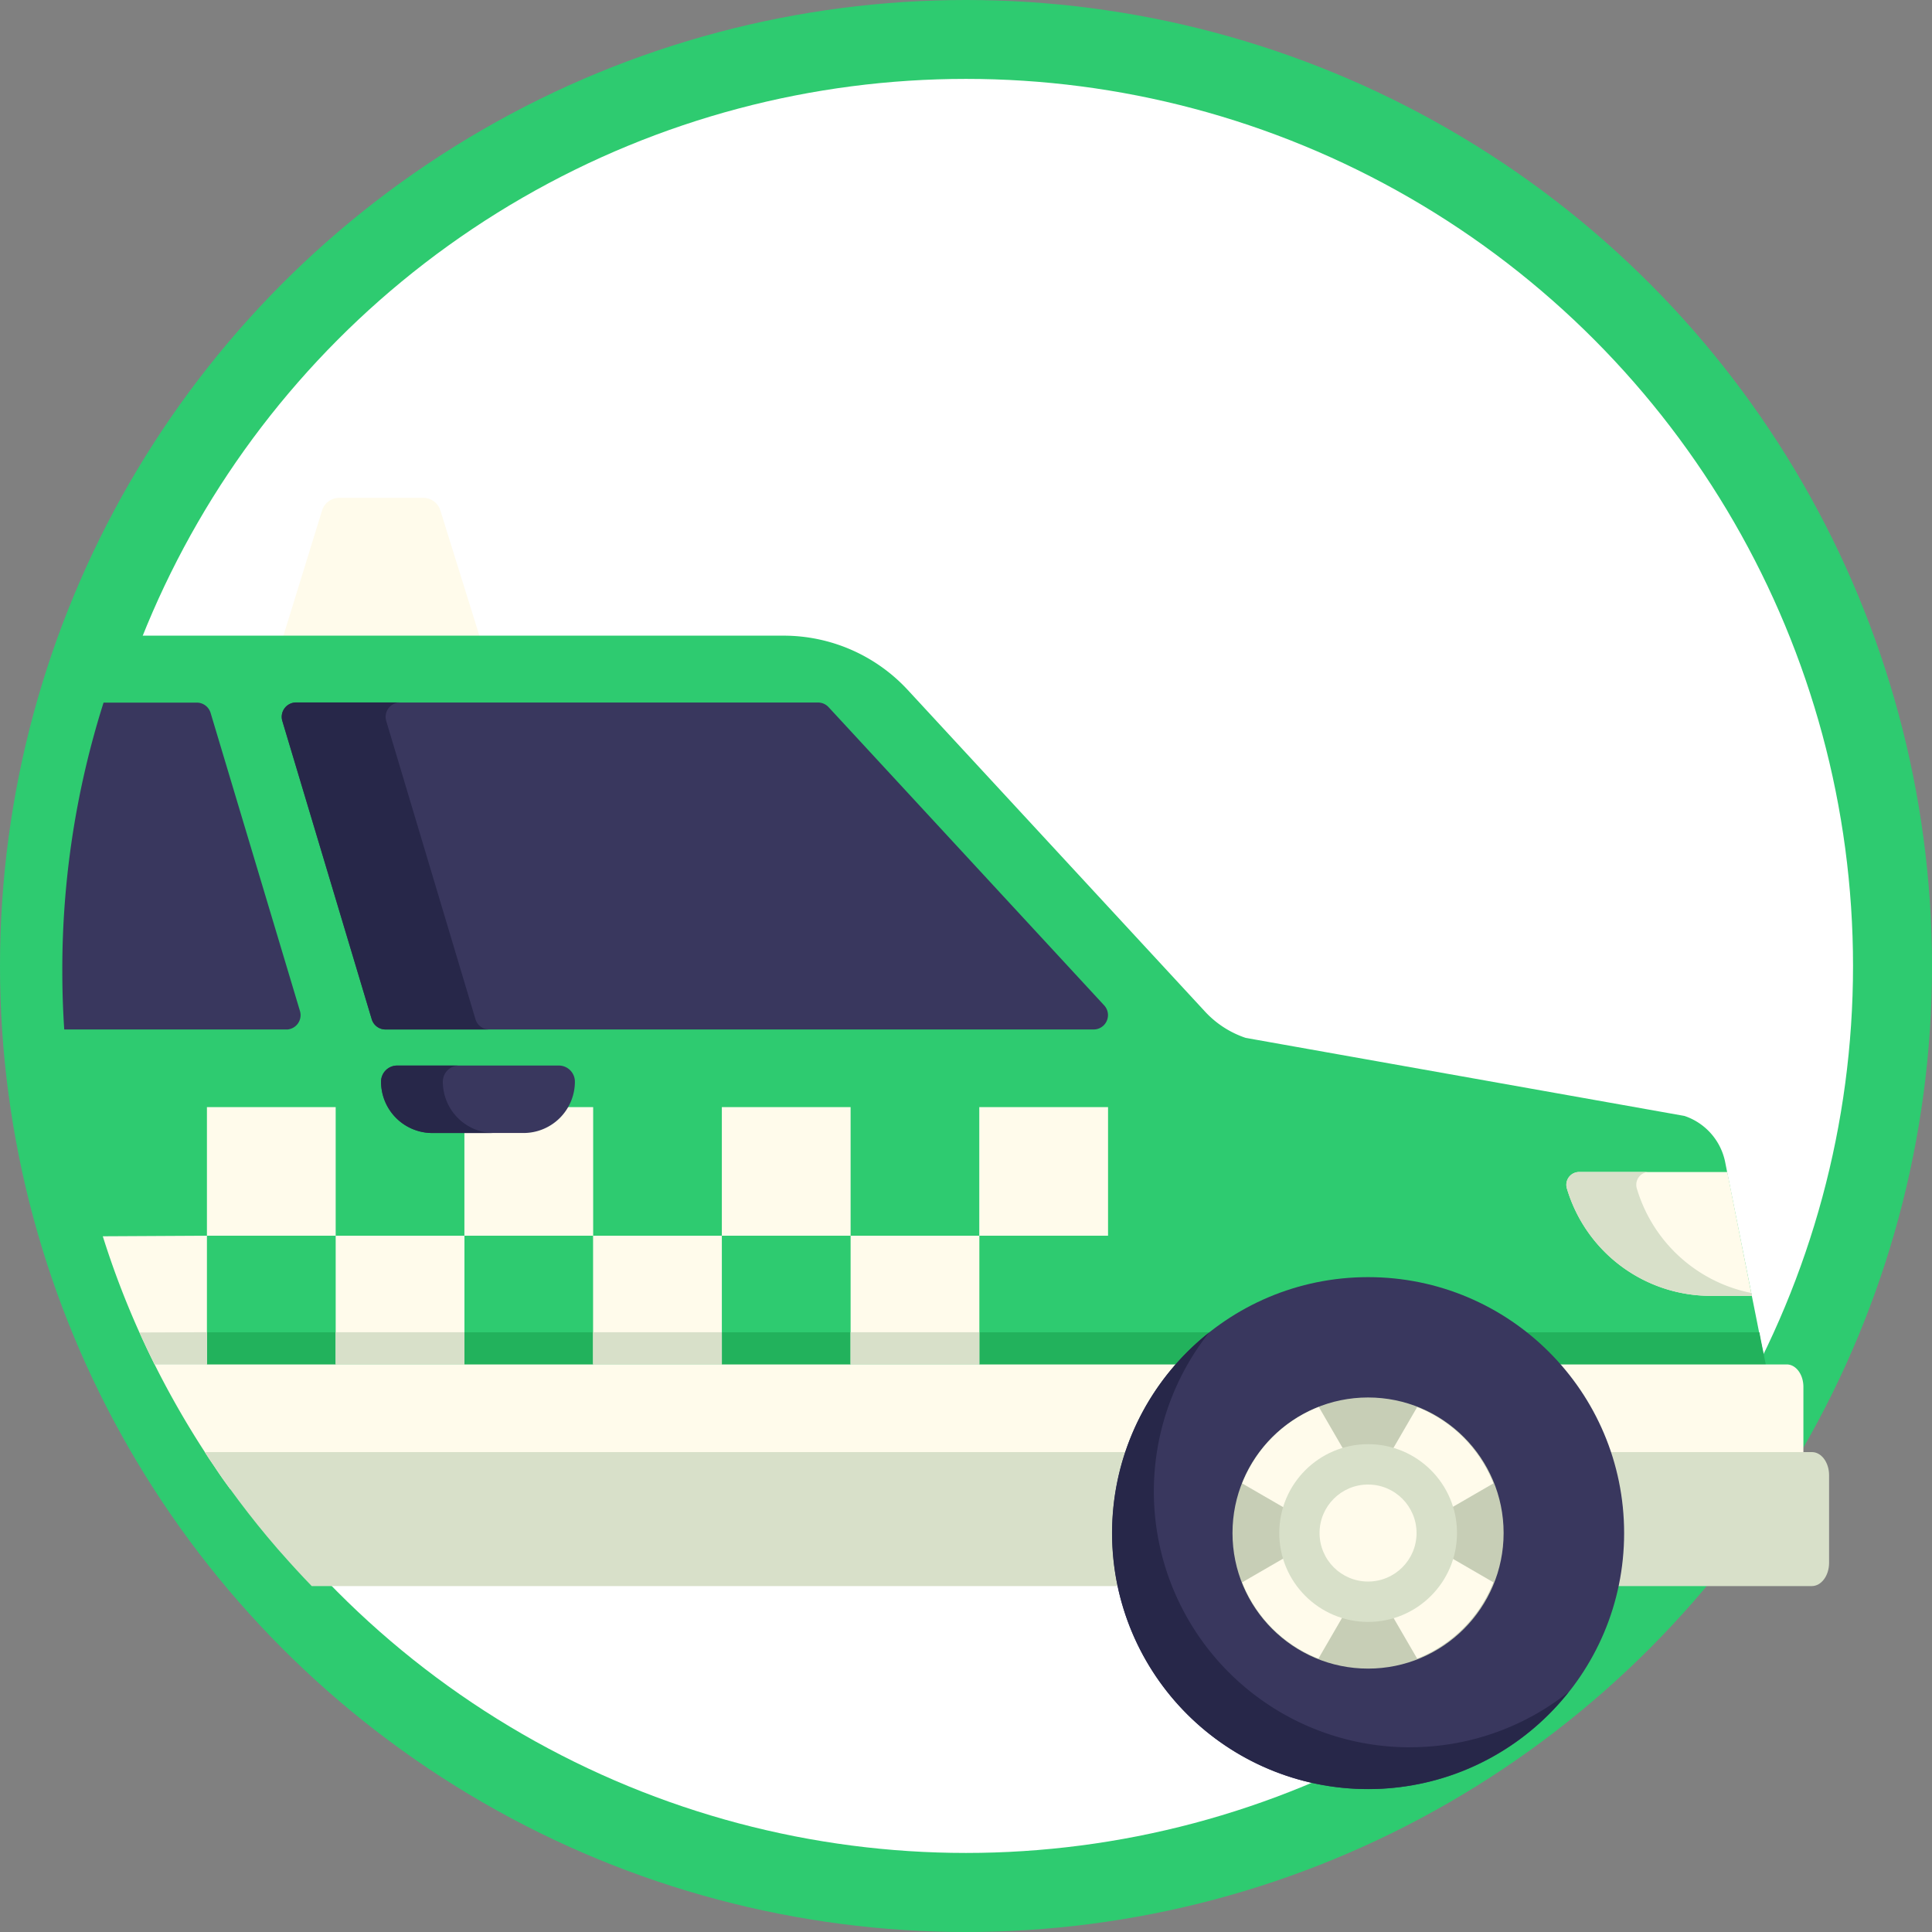 <svg xmlns="http://www.w3.org/2000/svg" xmlns:xlink="http://www.w3.org/1999/xlink" width="48" height="48" viewBox="0 0 48 48">
  <rect x="0" y="0" width="48" height="48" fill="#808080" stroke="none"/>
  <defs>
    <clipPath id="clip-logo-o">
      <rect width="48" height="48"/>
    </clipPath>
  </defs>
  <g id="logo-o" clip-path="url(#clip-logo-o)">
    <g id="Group_1" data-name="Group 1" transform="translate(-4.077 -0.401)">
      <g id="Group_2" data-name="Group 2" transform="translate(4.077 0.401)">
        <g id="logo-totalcare" transform="translate(0 0)">
          <circle id="Ellipse_40" data-name="Ellipse 40" cx="24" cy="24" r="24" transform="translate(0)" fill="#2ecb70"/>
          <circle id="Ellipse_41" data-name="Ellipse 41" cx="22.038" cy="22.038" r="22.038" transform="translate(1.962 1.96)" fill="#fff"/>
          <g id="Group_9712" data-name="Group 9712" transform="translate(1.536 12.369)">
            <path id="Path_5173" data-name="Path 5173" d="M64.464,348.184H59.5l1.008-3.265a.444.444,0,0,1,.425-.313h2.09a.444.444,0,0,1,.424.313Z" transform="translate(-54.042 -344.606)" fill="#fffbeb"/>
            <path id="Path_5174" data-name="Path 5174" d="M87.656,371.574v4.272H50.407q-.473-.567-.909-1.169-.2-.268-.381-.543c-.085-.125-.171-.249-.251-.378a22.1,22.1,0,0,1-1.246-2.177q-.195-.391-.376-.794h0a21.829,21.829,0,0,1-1.521-4.808c-.05-.26-.1-.523-.137-.786q-.149-.952-.212-1.929-.048-.723-.048-1.457a21.934,21.934,0,0,1,1.025-6.664q.27-.854.608-1.671h16.3a4.2,4.2,0,0,1,3.086,1.35l7.385,7.99a2.426,2.426,0,0,0,1.01.653l10.9,1.939a1.526,1.526,0,0,1,1.013,1.15l.05.253.6,3.007.014.072.123.615.058.294.032.171Z" transform="translate(-45.327 -350.046)" fill="#2ecb70"/>
            <path id="Path_5175" data-name="Path 5175" d="M62.089,365.932H79.673a.357.357,0,0,0,.263-.6l-6.847-7.409a.357.357,0,0,0-.263-.114H59.861a.357.357,0,0,0-.342.461l2.221,7.409A.357.357,0,0,0,62.089,365.932Z" transform="translate(-54.04 -352.724)" fill="#39375e"/>
            <path id="Path_5176" data-name="Path 5176" d="M64.317,365.677,62.1,358.268a.359.359,0,0,1,.342-.461H59.861a.357.357,0,0,0-.342.461l2.221,7.409a.357.357,0,0,0,.342.255h2.572a.357.357,0,0,1-.337-.254Z" transform="translate(-54.04 -352.724)" fill="#272749"/>
            <path id="Path_5177" data-name="Path 5177" d="M50.915,365.93H45.382q-.048-.723-.048-1.457a21.934,21.934,0,0,1,1.025-6.664h2.317a.359.359,0,0,1,.342.255l2.221,7.409a.357.357,0,0,1-.325.458Z" transform="translate(-45.322 -352.722)" fill="#39375e"/>
            <path id="Path_5178" data-name="Path 5178" d="M90.724,399.273v2.553H52.19c-.085-.125-.171-.249-.251-.378a22.127,22.127,0,0,1-1.246-2.177q-.195-.391-.376-.795H90.566l.032.171Z" transform="translate(-48.39 -377.744)" fill="#22b25c"/>
            <g id="Group_9710" data-name="Group 9710" transform="translate(1.02 15.137)">
              <rect id="Rectangle_891" data-name="Rectangle 891" width="3.199" height="3.195" transform="translate(2.585)" fill="#fffbeb"/>
              <rect id="Rectangle_892" data-name="Rectangle 892" width="3.199" height="3.195" transform="translate(8.982)" fill="#fffbeb"/>
              <rect id="Rectangle_893" data-name="Rectangle 893" width="3.199" height="3.195" transform="translate(15.378)" fill="#fffbeb"/>
              <rect id="Rectangle_894" data-name="Rectangle 894" width="3.199" height="3.195" transform="translate(21.774)" fill="#fffbeb"/>
              <path id="Path_5179" data-name="Path 5179" d="M50.532,392.236v3.2h-1.3q-.195-.391-.376-.794h0a21.5,21.5,0,0,1-.911-2.392Z" transform="translate(-47.947 -389.041)" fill="#fffbeb"/>
              <rect id="Rectangle_895" data-name="Rectangle 895" width="3.199" height="3.197" transform="translate(5.784 3.195)" fill="#fffbeb"/>
              <rect id="Rectangle_896" data-name="Rectangle 896" width="3.199" height="3.197" transform="translate(12.179 3.195)" fill="#fffbeb"/>
              <rect id="Rectangle_897" data-name="Rectangle 897" width="3.199" height="3.197" transform="translate(18.577 3.195)" fill="#fffbeb"/>
            </g>
            <g id="Group_9711" data-name="Group 9711" transform="translate(1.929 20.73)">
              <path id="Path_5180" data-name="Path 5180" d="M51.99,398.467v.8h-1.3q-.195-.391-.376-.794h0Z" transform="translate(-50.314 -398.467)" fill="#d8e0c9"/>
              <rect id="Rectangle_898" data-name="Rectangle 898" width="3.199" height="0.798" transform="translate(4.875)" fill="#d8e0c9"/>
              <rect id="Rectangle_899" data-name="Rectangle 899" width="3.199" height="0.798" transform="translate(11.27)" fill="#d8e0c9"/>
              <rect id="Rectangle_900" data-name="Rectangle 900" width="3.199" height="0.798" transform="translate(17.666)" fill="#d8e0c9"/>
            </g>
            <path id="Path_5181" data-name="Path 5181" d="M146.02,391.195h1.025l-.61-3.076h-3.684a.318.318,0,0,0-.3.408h0a3.728,3.728,0,0,0,3.573,2.667Z" transform="translate(-105.057 -371.369)" fill="#fffbeb"/>
            <path id="Path_5182" data-name="Path 5182" d="M144.187,388.526h0a.318.318,0,0,1,.3-.408h-1.739a.318.318,0,0,0-.3.408h0a3.728,3.728,0,0,0,3.575,2.671h1.025l-.014-.072A3.728,3.728,0,0,1,144.187,388.526Z" transform="translate(-105.057 -371.37)" fill="#d8e0c9"/>
            <path id="Path_5183" data-name="Path 5183" d="M92.257,401.1v1.982c0,.308-.186.557-.415.557H53.171q-.2-.268-.381-.543c-.085-.125-.171-.249-.251-.378a22.147,22.147,0,0,1-1.246-2.175h40.55C92.072,400.543,92.257,400.792,92.257,401.1Z" transform="translate(-48.988 -379.013)" fill="#fffbeb"/>
            <path id="Path_5184" data-name="Path 5184" d="M94.884,406.772v2.177c0,.318-.191.578-.431.578H57.186c-.132-.137-.263-.275-.391-.415h0l-.186-.205h0c-.183-.2-.362-.408-.538-.619q-.473-.567-.909-1.169-.2-.268-.381-.543c-.085-.125-.171-.249-.251-.378H94.462C94.693,406.2,94.884,406.454,94.884,406.772Z" transform="translate(-50.977 -382.49)" fill="#d8e0c9"/>
            <circle id="Ellipse_42" data-name="Ellipse 42" cx="6.36" cy="6.36" r="6.36" transform="translate(26.095 19.361)" fill="#39375e"/>
            <path id="Path_5185" data-name="Path 5185" d="M120.51,408.786a6.358,6.358,0,0,1-4.984-10.307,6.358,6.358,0,1,0,8.931,8.931,6.322,6.322,0,0,1-3.947,1.375Z" transform="translate(-87.02 -377.744)" fill="#272749"/>
            <circle id="Ellipse_43" data-name="Ellipse 43" cx="3.368" cy="3.368" r="3.368" transform="translate(29.085 22.351)" fill="#c7ceb6"/>
            <path id="Path_5186" data-name="Path 5186" d="M124.63,404.819h0a.6.6,0,0,1-.513-.3l-.713-1.23a3.371,3.371,0,0,0-1.905,1.9l1.23.712a.6.6,0,0,1,.3.521h0a.6.6,0,0,1-.3.513l-1.23.712a3.369,3.369,0,0,0,1.895,1.895l.713-1.23a.6.6,0,0,1,.513-.3h0a.6.6,0,0,1,.513.3l.714,1.23a3.371,3.371,0,0,0,1.895-1.895l-1.23-.713a.6.6,0,0,1-.3-.513h0a.6.6,0,0,1,.3-.521l1.23-.712a3.371,3.371,0,0,0-1.895-1.895l-.714,1.23a.6.6,0,0,1-.5.3Z" transform="translate(-92.174 -380.703)" fill="#fffbeb"/>
            <circle id="Ellipse_44" data-name="Ellipse 44" cx="2.208" cy="2.208" r="2.208" transform="translate(30.247 23.511)" fill="#d8e0c9"/>
            <circle id="Ellipse_45" data-name="Ellipse 45" cx="1.205" cy="1.205" r="1.205" transform="translate(31.248 24.514)" fill="#fffbeb"/>
            <path id="Path_5187" data-name="Path 5187" d="M69.453,382.917H67.19a1.276,1.276,0,0,1-1.276-1.276h0a.4.4,0,0,1,.4-.4h4.015a.4.4,0,0,1,.4.4h0a1.276,1.276,0,0,1-1.283,1.276Z" transform="translate(-57.982 -367.137)" fill="#39375e"/>
            <path id="Path_5188" data-name="Path 5188" d="M67.45,381.641h0a.4.4,0,0,1,.4-.4H66.315a.4.4,0,0,0-.4.4h0a1.276,1.276,0,0,0,1.276,1.276h1.538A1.276,1.276,0,0,1,67.45,381.641Z" transform="translate(-57.984 -367.136)" fill="#272749"/>
          </g>
        </g>
      </g>
    </g>
  </g>
</svg>

